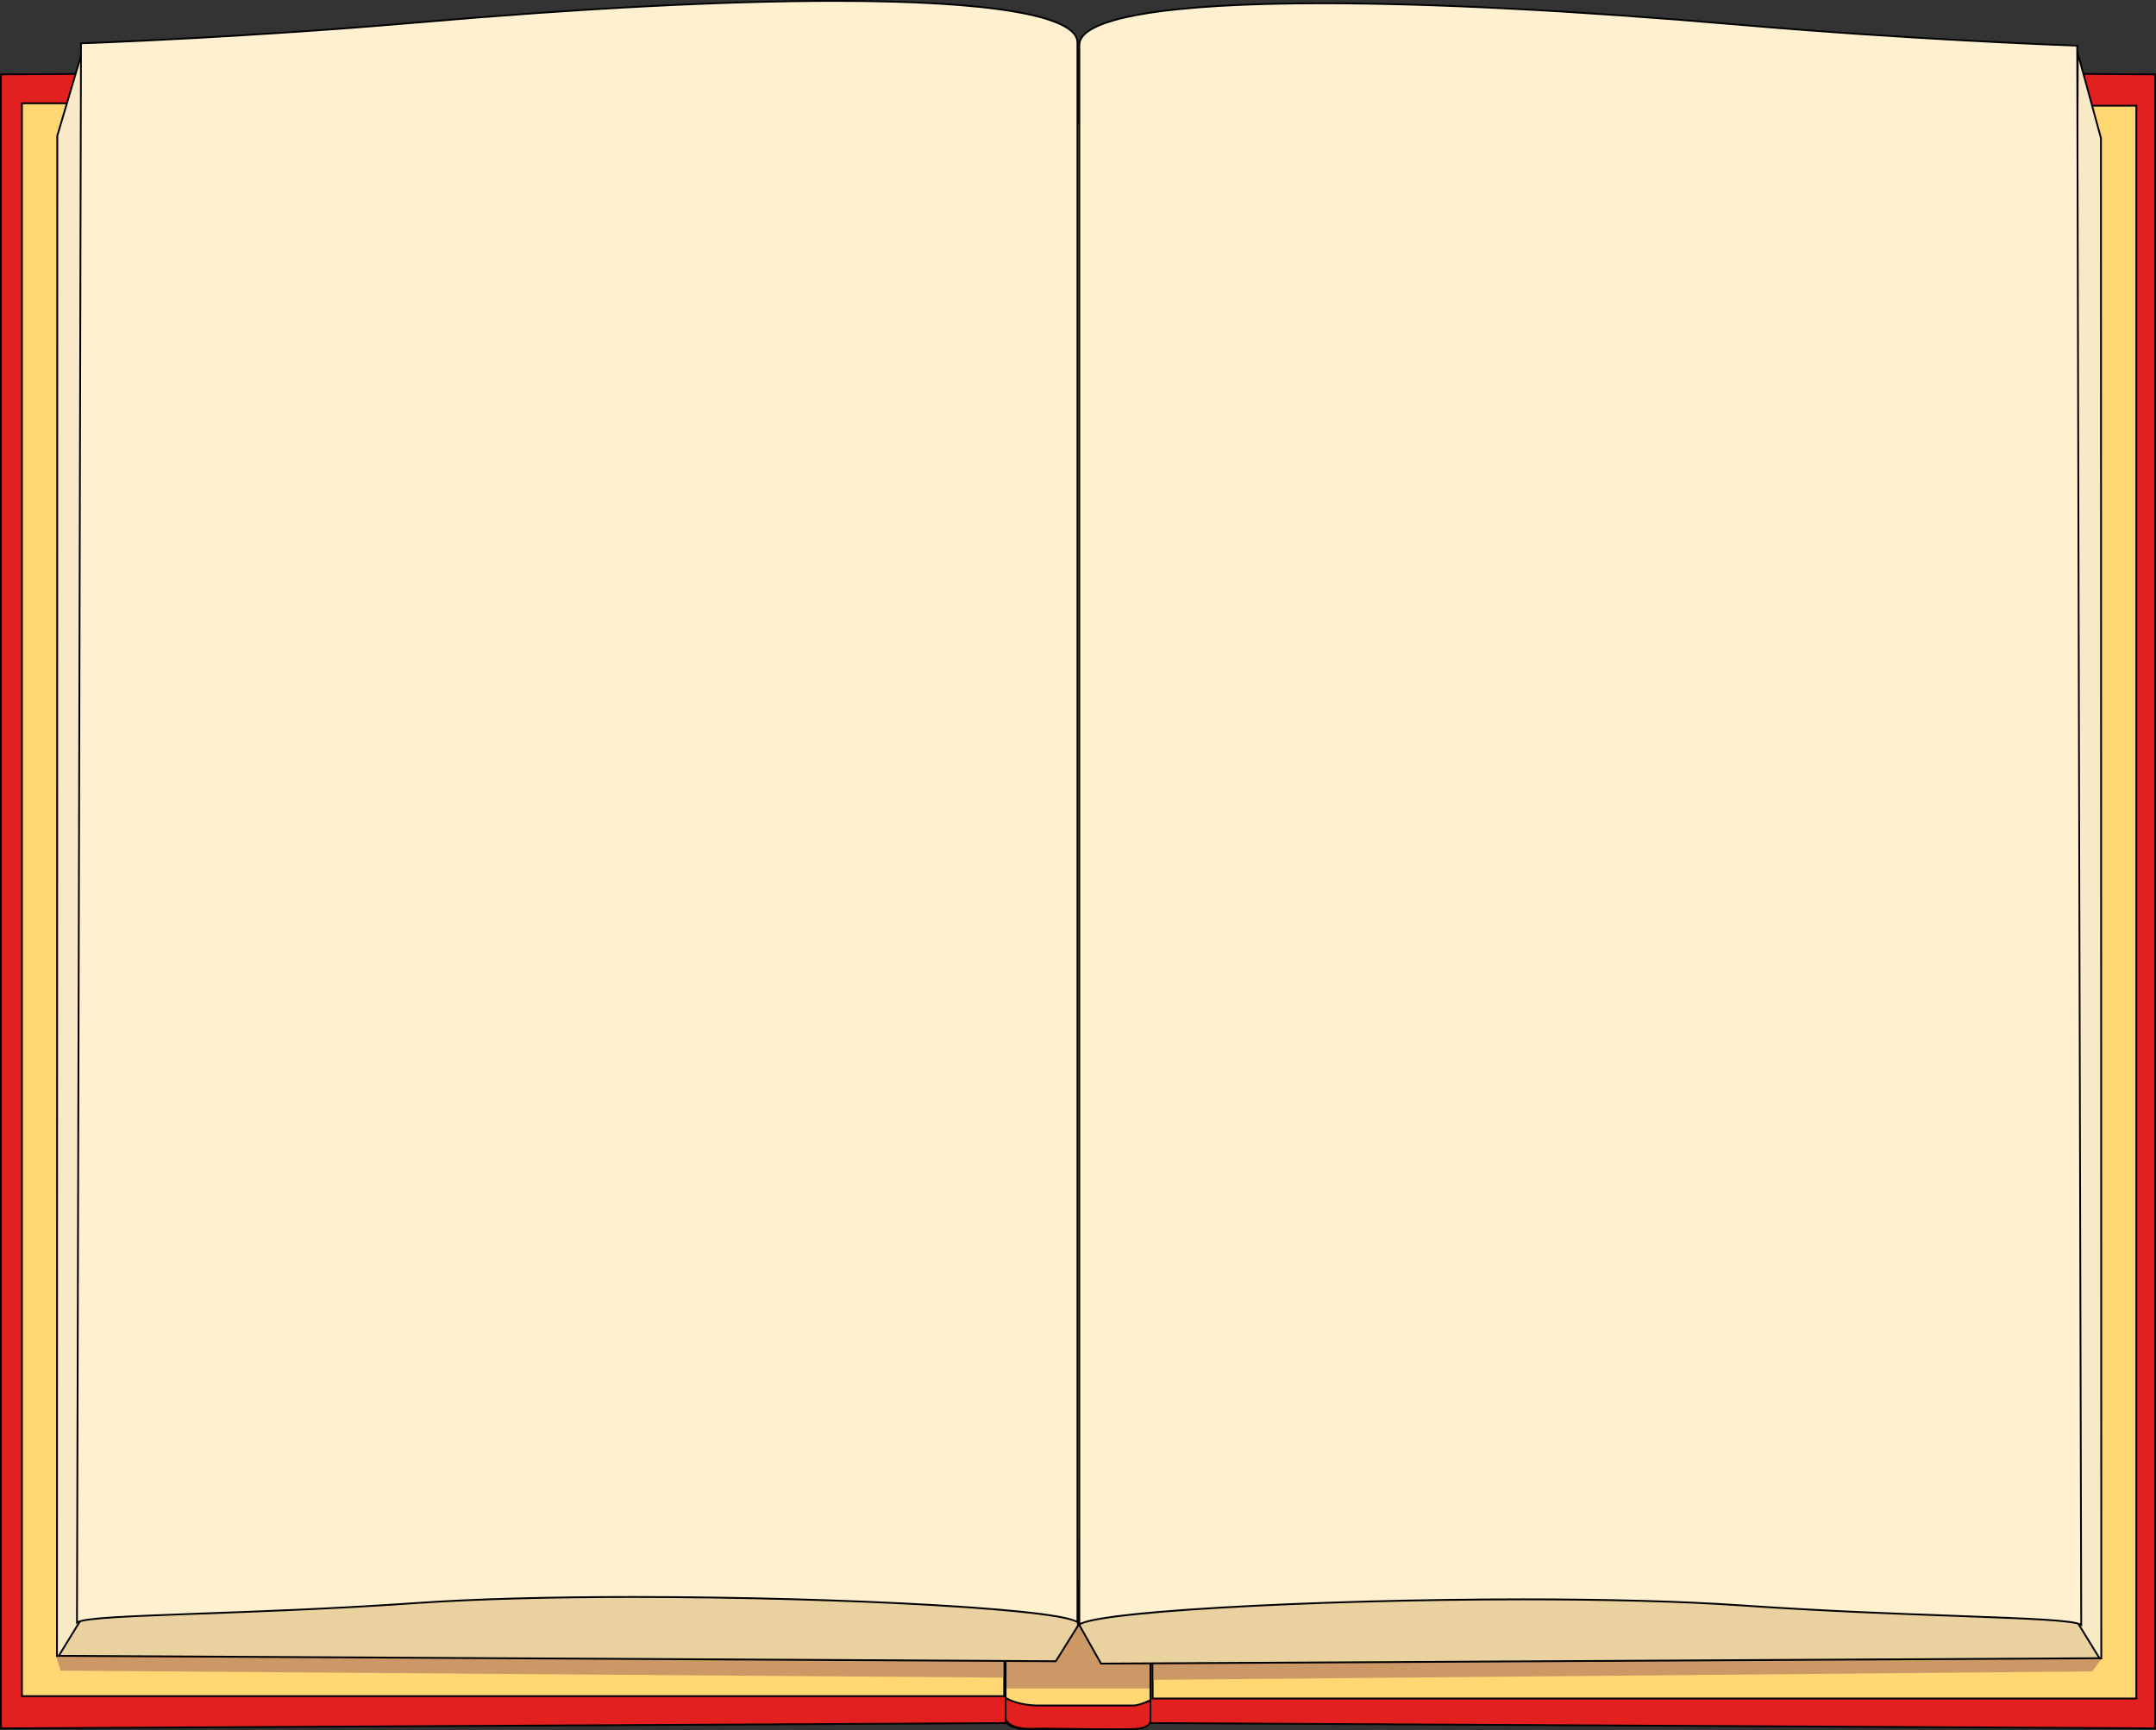 <?xml version="1.0" encoding="utf-8"?>
<!-- Generator: Adobe Illustrator 27.4.0, SVG Export Plug-In . SVG Version: 6.00 Build 0)  -->
<svg version="1.1" id="Book_Layer" xmlns="http://www.w3.org/2000/svg" xmlns:xlink="http://www.w3.org/1999/xlink" x="0px" y="0px"
	 viewBox="0 0 1190.91 955.8" style="enable-background:new 0 0 1190.91 955.8;" xml:space="preserve">
<rect x="0" y="0" width="1190.91" height="955.8" fill="#333333" stroke="none"/>
<style type="text/css">
	.st0{fill:#FFD773;}
	.st1{fill:#CC9966;}
	.st2{fill:#E22020;stroke:#000000;stroke-miterlimit:10;}
	.st3{fill:#E22020;}
	.st4{fill-rule:evenodd;clip-rule:evenodd;fill:#FFD773;stroke:#000000;stroke-miterlimit:10;}
	.st5{fill:#EAD1A0;}
	.st6{fill:#F9EAC7;}
	.st7{fill:#FFF1CF;}
</style>
<g id="Spine_Back_Page">
	<path class="st0" d="M619.6,955.3c-1.02,0-2.06-0.01-3.12-0.02c-1.11-0.01-2.23-0.02-3.37-0.02h-35.3c-1.14,0-2.27,0.01-3.37,0.02
		c-1.06,0.01-2.11,0.02-3.12,0.02c-5.11,0-10.39-0.2-14-2.57c-3.73-2.45-5.47-7.02-5.47-14.39V102.07
		c0-18.94,11.65-34.34,25.97-34.34h35.3c14.32,0,25.97,15.41,25.97,34.34v836.27C639.08,954.09,631.01,955.3,619.6,955.3z"/>
	<path d="M613.11,68.23c14.05,0,25.47,15.18,25.47,33.84v836.27c0,15.32-7.51,16.46-18.98,16.46c-1.02,0-2.06-0.01-3.12-0.02
		c-1.11-0.01-2.23-0.02-3.38-0.02h-35.3c-1.14,0-2.27,0.01-3.38,0.02c-1.06,0.01-2.1,0.02-3.12,0.02
		c-11.46,0-18.98-1.15-18.98-16.46V102.07c0-18.66,11.43-33.84,25.47-33.84H613.11 M613.11,67.23h-35.3
		c-14.56,0-26.47,15.68-26.47,34.84v836.27c0,16.22,8.53,17.46,19.98,17.46c2.08,0,4.26-0.04,6.5-0.04h35.3
		c2.24,0,4.42,0.04,6.5,0.04c11.45,0,19.98-1.25,19.98-17.46V102.07C639.58,82.91,627.67,67.23,613.11,67.23L613.11,67.23z"/>
</g>
<g id="Spine_Shadow">
	<path class="st1" d="M554.52,932.18c-6.34,0-11.5-5.16-11.5-11.5v-58.72c0-6.34,5.16-11.5,11.5-11.5h83.49
		c6.34,0,11.5,5.16,11.5,11.5v58.72c0,6.34-5.16,11.5-11.5,11.5H554.52z"/>
	<path class="st1" d="M638.01,850.96c6.07,0,11,4.93,11,11v58.71c0,6.07-4.93,11-11,11h-83.49c-6.07,0-11-4.93-11-11v-58.71
		c0-6.07,4.93-11,11-11H638.01 M638.01,849.96h-83.49c-6.6,0-12,5.4-12,12v58.71c0,6.6,5.4,12,12,12h83.49c6.6,0,12-5.4,12-12
		v-58.71C650.01,855.36,644.61,849.96,638.01,849.96L638.01,849.96z"/>
</g>
<path id="Spine_Back" class="st2" d="M555.2,937.69c7.14,4.36,17.28,4.36,17.28,4.36h53.92c3.7-0.23,9.54-3.13,9.54-3.13
	l-0.35,11.47c0,0,0.12,3.89-7.65,4.58c-7.77,0.69-52.24-0.35-55.19-0.12c-2.96,0.23-17.01,0.84-17.55-6.68
	C554.68,940.94,555.2,937.69,555.2,937.69z"/>
<g id="Left_Side">
	<g id="L_Back">
		<polygon class="st3" points="0.5,41.06 555.46,38.13 555.46,951.76 0.5,954.69 		"/>
		<path d="M554.96,38.63v912.63L1,954.19V41.56L554.96,38.63 M555.96,37.62L0,40.56V955.2l555.96-2.94V37.62L555.96,37.62z"/>
	</g>
	<rect id="L_Back_Page" x="12.13" y="57.06" class="st4" width="542.56" height="879.82"/>
	<g id="LB_Shadow">
		<polygon class="st1" points="33.88,922.3 31.64,915.25 553.66,915.25 553.66,926.16 		"/>
		<path class="st1" d="M553.16,915.75v9.91l-518.91-3.85l-1.93-6.05H553.16 M554.16,914.75H30.96l2.56,8.05l520.64,3.86V914.75
			L554.16,914.75z"/>
	</g>
	<g id="LB_Middle_Pages">
		<polygon class="st5" points="31.76,914.62 54.19,868.89 595.17,872.22 595.43,898.02 583.2,917.6 		"/>
		<path d="M54.5,869.39l540.18,3.32l0.25,25.17l-12.01,19.22l-550.36-2.98L54.5,869.39 M53.88,868.39l-22.92,46.73l552.51,2.99
			l12.46-19.94l-0.26-26.44L53.88,868.39L53.88,868.39z"/>
	</g>
	<g id="LL_Middle_Pages">
		<path class="st6" d="M31.46,914.61l0.19-839.65l14.19-47.88l2.34,861.92l-15.73,25.62C32.13,914.62,31.8,914.62,31.46,914.61z"/>
		<path d="M45.35,30.5l2.33,858.36l-15.5,25.26c-0.07,0-0.14,0-0.21,0l0.19-839.08L45.35,30.5 M46.33,23.67L31.15,74.89
			l-0.19,840.22c0.63,0,1.2,0.01,1.77,0.02l0-0.01l15.95-25.98L46.33,23.67L46.33,23.67z"/>
	</g>
	<g id="L_Top_Page">
		<path class="st7" d="M42.54,896.2c0.15-40.94,2.18-843.04,2.21-872.28c7.12-0.25,90.86-3.29,185.56-11.48
			C321.82,4.52,399.49,0.5,461.14,0.5c116.61,0,134.02,14.37,134.02,22.94v872.52c-1.82-1.15-6.93-2.74-21.31-4.55
			c-13.5-1.7-33.21-3.34-56.98-4.74c-48.41-2.85-110.85-4.55-167.02-4.55c-46.89,0-88.26,1.15-119.63,3.33
			c-45.39,3.16-86.65,4.65-119.8,5.85C67.62,892.84,47.11,893.69,42.54,896.2z"/>
		<path d="M461.15,1c43.15,0,76.63,2.01,99.51,5.96c22.24,3.85,34,9.54,34,16.47v871.73c-4.83-2.32-21.35-5.69-77.76-9.01
			c-48.42-2.85-110.87-4.55-167.05-4.55c-46.9,0-88.28,1.15-119.67,3.34c-45.38,3.16-86.63,4.65-119.78,5.85
			c-44.65,1.62-62.03,2.48-67.38,4.62c0.17-49.25,2.16-834.59,2.2-871c9.8-0.35,92.17-3.43,185.11-11.47
			C321.85,5.02,399.5,1,461.15,1L461.15,1 M461.14,0c-59.7,0-137.72,3.88-230.88,11.94c-99.65,8.62-186.02,11.5-186.02,11.5
			c0,22.6-2.14,858.31-2.21,873.95c0.47-5.59,85.05-4.28,188.23-11.45c33.62-2.34,75.87-3.33,119.6-3.33
			c117.56,0,245.8,7.2,245.8,14.83c0-16.78,0-859.91,0-874C595.67,8.13,547.63,0,461.14,0L461.14,0z M42.03,897.39
			c0,0.02,0,0.03,0,0.05c0,0.12,0,0.18,0,0.18S42.03,897.54,42.03,897.39L42.03,897.39z M595.67,897.44c0,0.17,0,0.25,0,0.25
			S595.67,897.61,595.67,897.44L595.67,897.44z"/>
	</g>
</g>
<g id="Right_Side">
	<g id="R_Back">
		<polygon class="st3" points="635.46,951.76 635.46,38.13 1190.41,41.06 1190.41,954.69 		"/>
		<path d="M635.96,38.63l553.96,2.93v912.63l-553.96-2.93V38.63 M634.96,37.62v914.63l555.96,2.94V40.56L634.96,37.62L634.96,37.62z
			"/>
	</g>
	
		<rect id="R_Back_Page" x="636.7" y="58.38" transform="matrix(-1 -5.876601e-11 5.876601e-11 -1 1816.745 996.583)" class="st4" width="543.35" height="879.82"/>
	<g id="RB_Shadow">
		<polygon class="st1" points="637.78,916.48 1160.04,916.48 1155.51,922.72 637.72,927.39 		"/>
		<path class="st1" d="M1159.06,916.98l-3.8,5.24l-517.04,4.66l0.05-9.9H1159.06 M1161.02,915.98H637.28l-0.07,11.91l518.56-4.68
			L1161.02,915.98L1161.02,915.98z"/>
	</g>
	<g id="RB_Middle_Pages">
		<polygon class="st5" points="596.43,898.03 596.17,873.53 1137.93,870.2 1160.4,915.93 608.17,918.92 		"/>
		<path d="M1137.62,870.7l21.98,44.73l-551.13,2.98l-11.54-20.52l-0.25-23.87L1137.62,870.7 M1138.24,869.7l-542.57,3.33l0.26,25.13
			l11.95,21.26l553.32-2.99L1138.24,869.7L1138.24,869.7z"/>
	</g>
	<g id="RR_Middle_Pages">
		<path class="st6" d="M1143.96,890.32l3.74-860.96l12.81,46.91l0.19,839.66c-0.34,0-0.67,0.01-0.99,0.02L1143.96,890.32z"/>
		<path d="M1148.18,33.03L1160,76.34l0.19,839.09c-0.07,0-0.14,0-0.22,0l-15.52-25.26L1148.18,33.03 M1147.21,25.69l-3.76,864.77
			l15.97,25.98l0,0.01c0.57-0.01,1.14-0.02,1.77-0.02L1161,76.21L1147.21,25.69L1147.21,25.69z"/>
	</g>
	<g id="R_Top_Page">
		<path class="st7" d="M1149.6,897.51c-4.58-2.5-25.11-3.35-68-4.9c-33.2-1.2-74.51-2.7-119.97-5.85
			c-31.42-2.18-72.84-3.33-119.8-3.33c-56.25,0-118.78,1.7-167.26,4.55c-23.8,1.4-43.54,3.04-57.06,4.74
			c-14.41,1.82-19.53,3.4-21.34,4.55V24.75c0-8.57,17.44-22.94,134.22-22.94c61.75,0,139.52,4.02,231.17,11.94
			c94.85,8.2,178.71,11.24,185.83,11.48C1147.42,54.48,1149.45,856.57,1149.6,897.51z"/>
		<path d="M730.39,2.31c61.73,0,139.49,4.02,231.13,11.93c93.08,8.04,175.58,11.12,185.38,11.47c0.05,36.42,2.04,821.85,2.21,871.01
			c-5.36-2.13-22.76-3-67.48-4.62c-33.19-1.2-74.5-2.7-119.95-5.85c-31.43-2.18-72.87-3.34-119.84-3.34
			c-56.26,0-118.8,1.7-167.29,4.55c-56.51,3.32-73.04,6.69-77.87,9.01V24.75c0-6.93,11.77-12.63,34.05-16.47
			C653.64,4.32,687.17,2.31,730.39,2.31 M730.39,1.31c-86.61,0-134.72,8.13-134.72,23.44c0,14.23,0,874.25,0,874.25s0-0.08,0-0.25
			c0-7.64,128.43-14.83,246.16-14.83c43.79,0,86.1,1,119.77,3.33c103.34,7.18,188.03,5.87,188.51,11.45
			c-0.07-15.64-2.22-851.36-2.22-873.95c0,0-86.49-2.88-186.29-11.5C868.3,5.19,790.17,1.31,730.39,1.31L730.39,1.31z
			 M1150.11,898.71c0,0.15,0,0.22,0,0.22c0,0,0-0.06,0-0.18C1150.11,898.74,1150.11,898.72,1150.11,898.71L1150.11,898.71z"/>
	</g>
</g>
</svg>
